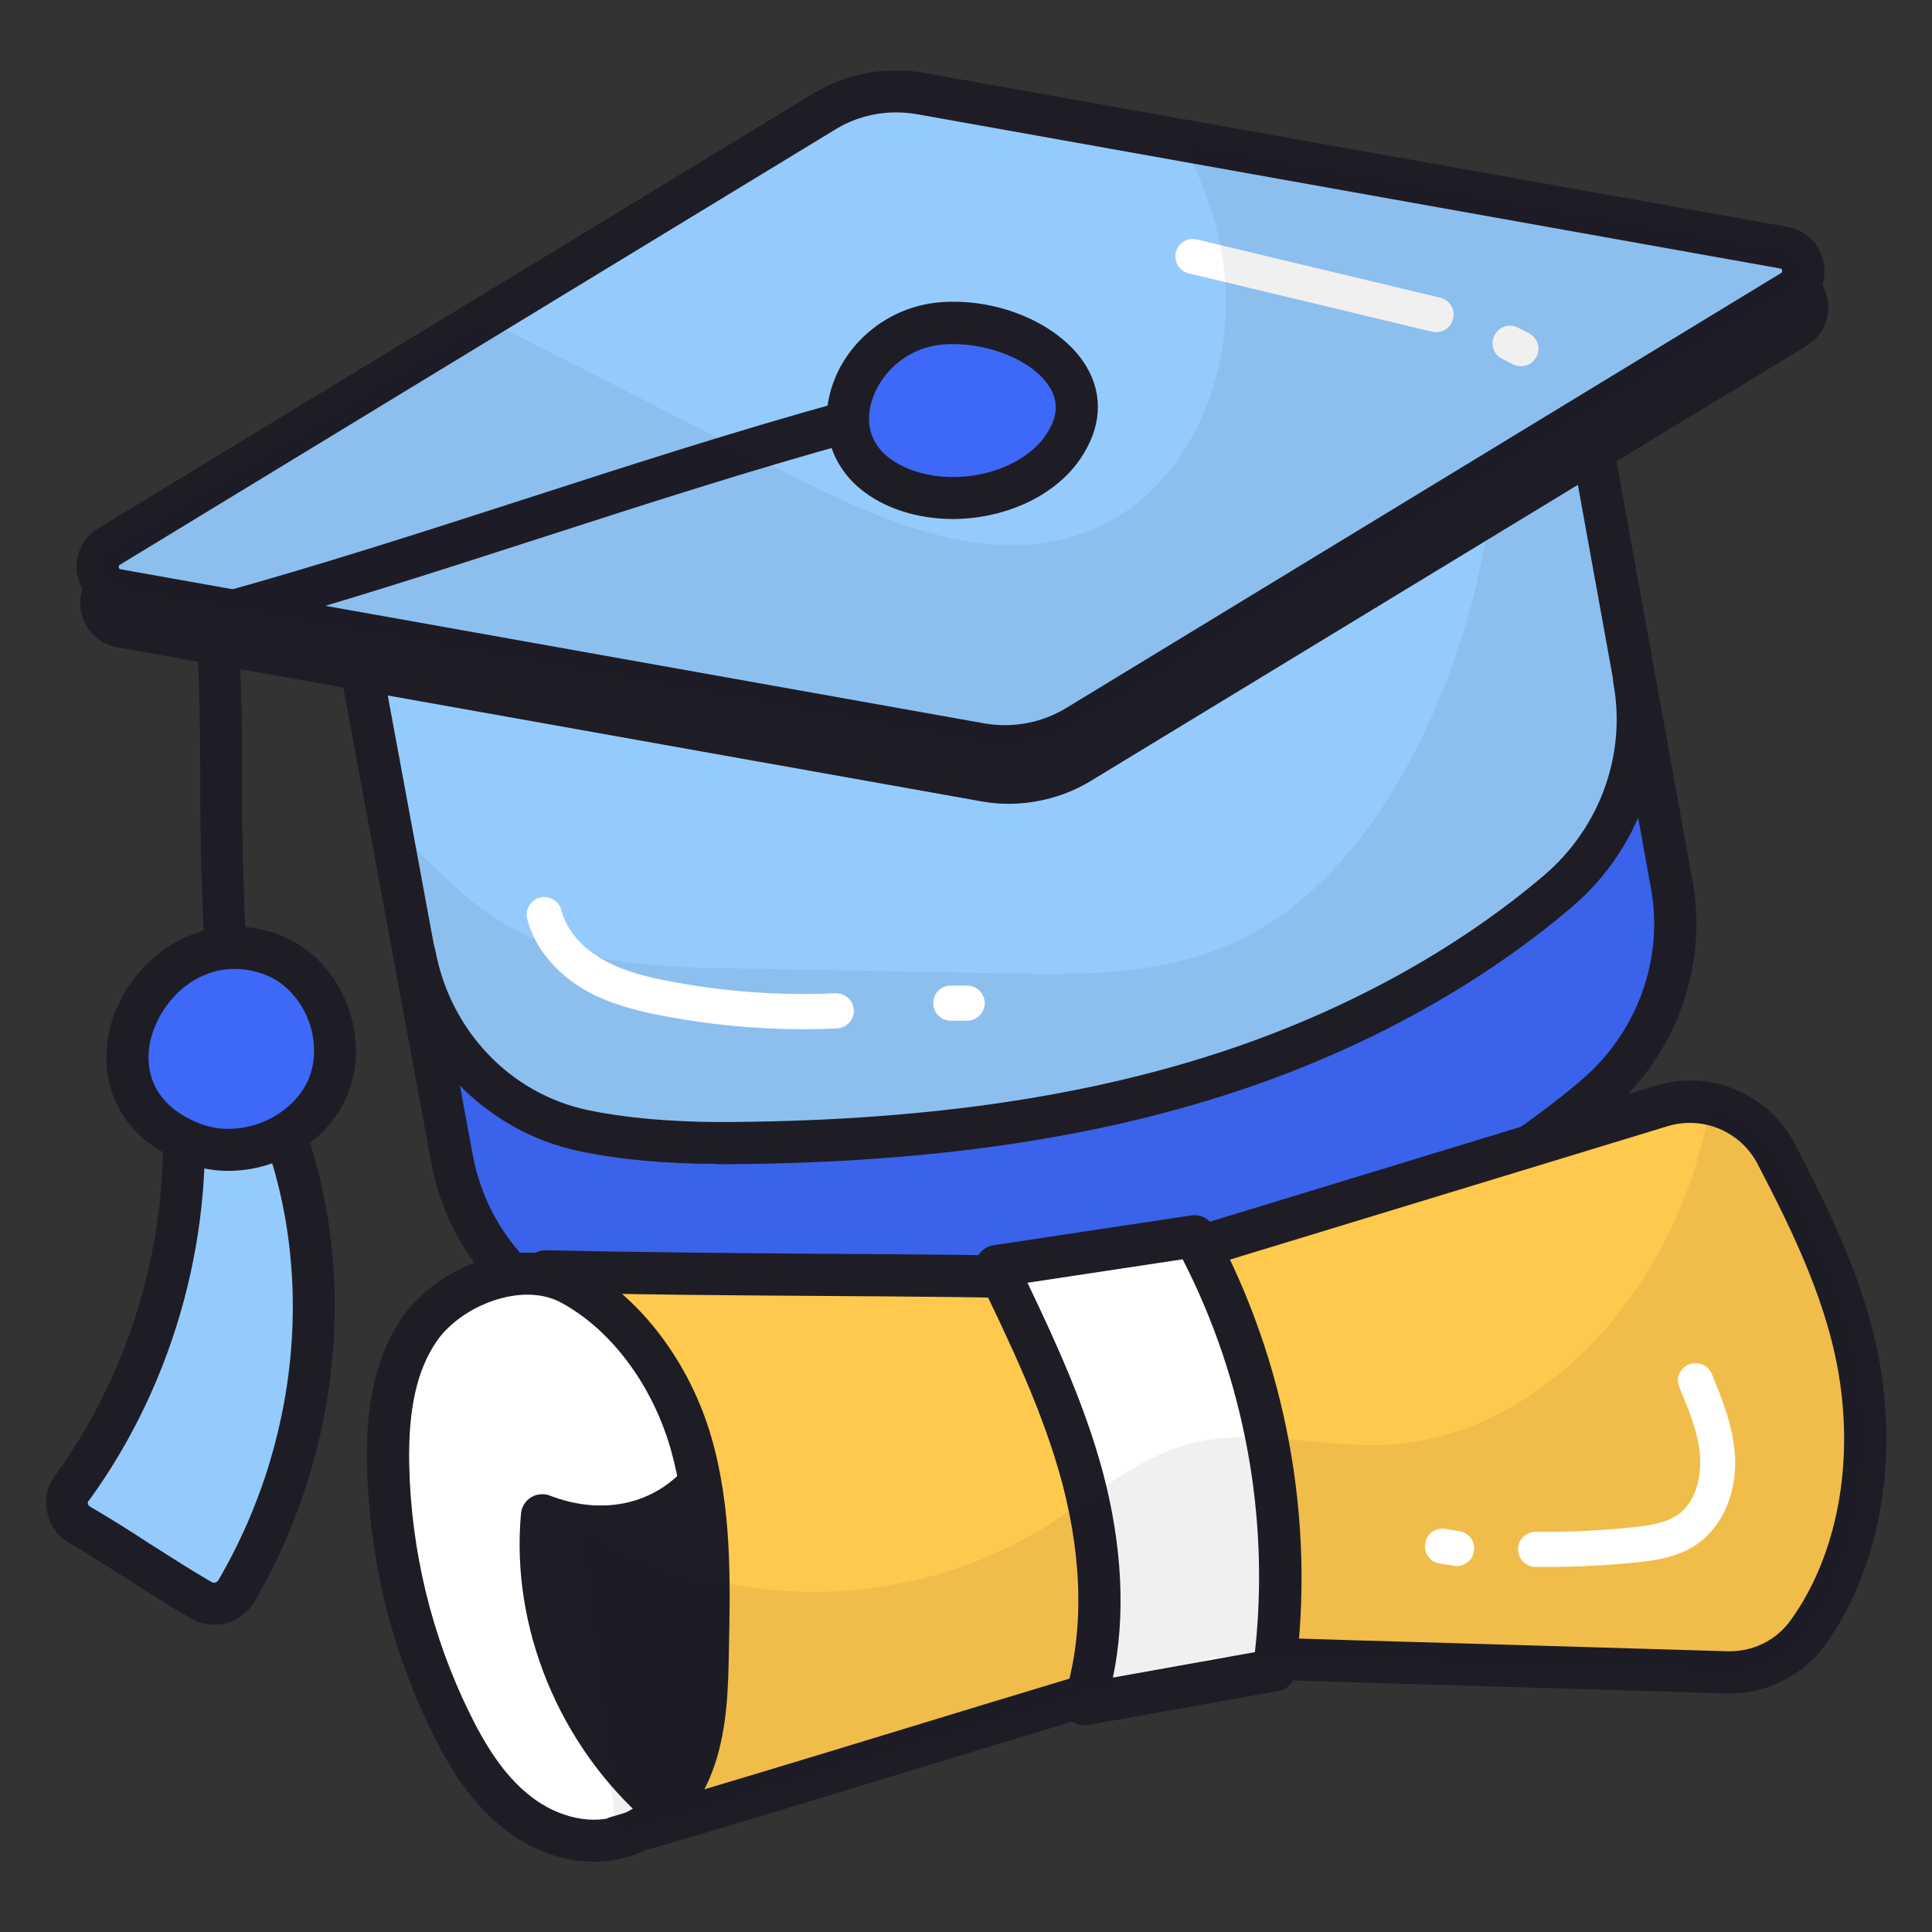 <svg width="22" height="22" viewBox="0 0 22 22" fill="none" xmlns="http://www.w3.org/2000/svg">
<rect x="0" y="0" width="22" height="22" fill="#333333" stroke="none"/>
<g clip-path="url(#clip0_2392_27322)">
<path d="M18.163 12.477C17.073 13.407 15.767 14.09 14.403 14.537C12.54 15.147 10.56 15.343 8.597 15.347C8.103 15.347 7.57 15.31 7.067 15.203C6.08 14.993 5.333 14.183 5.147 13.193L4.717 10.87L4.44 9.373L4.047 7.247L17.06 5.007L18.09 4.83L18.617 7.74L19.04 10.07C19.197 10.97 18.863 11.883 18.163 12.477Z" fill="#95CBFC"/>
<path d="M18.163 12.477C17.073 13.407 15.767 14.09 14.403 14.537C12.54 15.147 10.56 15.343 8.597 15.347C8.103 15.347 7.57 15.31 7.067 15.203C6.08 14.993 5.333 14.183 5.147 13.193L4.717 10.87L4.723 10.863C4.91 11.857 5.657 12.663 6.643 12.873C7.15 12.98 7.68 13.017 8.177 13.017C10.14 13.013 12.12 12.817 13.983 12.207C15.347 11.76 16.653 11.077 17.743 10.147C18.44 9.553 18.777 8.64 18.613 7.74L19.037 10.07C19.197 10.97 18.863 11.883 18.163 12.477Z" fill="#3D68F8"/>
<path d="M18.163 12.477C17.073 13.407 15.767 14.09 14.403 14.537C12.54 15.147 10.56 15.343 8.597 15.347C8.103 15.347 7.57 15.31 7.067 15.203C6.08 14.993 5.333 14.183 5.147 13.193L4.717 10.87L4.44 9.373C4.843 9.763 5.237 10.207 5.7 10.493C6.477 10.977 7.443 11.01 8.357 11.027C9.367 11.043 10.377 11.063 11.39 11.083C12.27 11.1 13.18 11.11 13.987 10.763C14.867 10.383 15.527 9.613 15.993 8.777C16.647 7.603 16.963 6.33 17.063 5.01L18.093 4.833L18.62 7.743L19.043 10.073C19.197 10.97 18.863 11.883 18.163 12.477Z" fill="#1E1D26" fill-opacity="0.063"/>
<path d="M8.58 15.583C8 15.583 7.473 15.533 7.017 15.437C5.943 15.207 5.117 14.343 4.91 13.237L3.81 7.29C3.787 7.16 3.873 7.033 4.003 7.01C4.133 6.987 4.26 7.073 4.283 7.203L5.383 13.15C5.553 14.067 6.237 14.78 7.117 14.97C7.547 15.06 8.037 15.107 8.597 15.107C10.83 15.103 12.707 14.843 14.33 14.31C15.73 13.85 17.003 13.153 18.01 12.297C18.643 11.757 18.947 10.923 18.8 10.117L17.85 4.873C17.827 4.743 17.913 4.617 18.043 4.593C18.173 4.57 18.3 4.657 18.323 4.787L19.273 10.03C19.45 11.003 19.087 12.013 18.323 12.66C17.267 13.56 15.94 14.287 14.48 14.767C12.807 15.317 10.883 15.583 8.597 15.587C8.59 15.583 8.583 15.583 8.58 15.583Z" fill="#1E1D26"/>
<path d="M12.306 8.683L20.447 3.73C20.66 3.6 20.6 3.277 20.353 3.233L10.523 1.477C10.144 1.41 9.753 1.483 9.423 1.683L1.283 6.637C1.07 6.767 1.13 7.09 1.377 7.133L11.207 8.887C11.586 8.957 11.976 8.883 12.306 8.683Z" fill="#1E1D26"/>
<path d="M11.483 9.153C11.377 9.153 11.27 9.143 11.163 9.123L1.333 7.37C1.123 7.333 0.963 7.173 0.923 6.963C0.883 6.753 0.977 6.543 1.16 6.433L9.3 1.48C9.68 1.25 10.13 1.163 10.566 1.243L20.396 2.997C20.607 3.033 20.77 3.193 20.81 3.407C20.85 3.617 20.756 3.827 20.573 3.937L12.43 8.887C12.143 9.063 11.816 9.153 11.483 9.153ZM10.246 1.693C10.003 1.693 9.76 1.76 9.55 1.89L1.407 6.843C1.4 6.847 1.39 6.853 1.393 6.873C1.397 6.893 1.41 6.897 1.417 6.897L11.246 8.65C11.57 8.707 11.9 8.647 12.18 8.477L20.32 3.523C20.326 3.52 20.337 3.513 20.333 3.493C20.33 3.473 20.317 3.47 20.31 3.47L10.48 1.713C10.403 1.7 10.323 1.693 10.246 1.693Z" fill="#1E1D26"/>
<path d="M8.157 13.253C7.573 13.253 7.047 13.203 6.59 13.107C5.517 12.877 4.69 12.013 4.483 10.907C4.46 10.777 4.543 10.65 4.677 10.627C4.807 10.603 4.933 10.687 4.957 10.82C5.127 11.737 5.81 12.453 6.69 12.64C7.12 12.73 7.617 12.773 8.17 12.777C10.403 12.773 12.28 12.513 13.903 11.98C15.303 11.52 16.577 10.823 17.583 9.967C18.217 9.427 18.52 8.593 18.373 7.787C18.35 7.657 18.437 7.53 18.567 7.507C18.697 7.483 18.823 7.57 18.847 7.7C19.023 8.673 18.66 9.683 17.897 10.33C16.84 11.23 15.513 11.957 14.053 12.437C12.38 12.987 10.457 13.253 8.17 13.257C8.17 13.253 8.163 13.253 8.157 13.253Z" fill="#1E1D26"/>
<path d="M2.053 12.33C2.227 13.95 1.77 15.627 0.813 16.943C0.71 17.083 0.76 17.28 0.91 17.367C1.363 17.627 1.847 17.97 2.3 18.227C2.44 18.307 2.617 18.253 2.697 18.113C3.697 16.403 3.883 14.2 3.04 12.41" fill="#95CBFC"/>
<path d="M2.44 18.5C2.353 18.5 2.263 18.48 2.183 18.433C1.943 18.297 1.693 18.137 1.453 17.983C1.233 17.843 1.007 17.697 0.793 17.573C0.66 17.497 0.567 17.367 0.537 17.22C0.507 17.073 0.537 16.923 0.627 16.803C1.55 15.533 1.987 13.91 1.82 12.357C1.807 12.223 1.9 12.107 2.033 12.093C2.163 12.077 2.283 12.173 2.297 12.307C2.473 13.977 2.007 15.72 1.013 17.087C1 17.093 1 17.107 1 17.12C1.003 17.13 1.007 17.147 1.027 17.157C1.25 17.287 1.483 17.433 1.707 17.58C1.943 17.73 2.187 17.887 2.413 18.017C2.437 18.03 2.47 18.02 2.487 17.993C3.483 16.29 3.61 14.19 2.82 12.513C2.793 12.456 2.789 12.39 2.81 12.33C2.832 12.27 2.876 12.221 2.933 12.193C2.991 12.166 3.057 12.163 3.117 12.184C3.177 12.205 3.226 12.249 3.253 12.307C4.11 14.123 3.973 16.393 2.9 18.233C2.803 18.403 2.623 18.5 2.44 18.5Z" fill="#1E1D26"/>
<path d="M2.197 13.02C2.77 13.24 3.493 12.947 3.733 12.383C3.973 11.82 3.67 11.08 3.093 10.87C1.747 10.373 0.673 12.433 2.197 13.02Z" fill="#3D68F8"/>
<path d="M20.407 3.317L12.267 8.27C11.937 8.47 11.547 8.543 11.167 8.477L1.333 6.723C1.09 6.68 1.027 6.357 1.24 6.227L5.513 3.627L9.38 1.273C9.71 1.073 10.1 1 10.48 1.067L13.453 1.597L20.313 2.82C20.557 2.863 20.62 3.187 20.407 3.317Z" fill="#95CBFC"/>
<path d="M11.443 8.74C11.337 8.74 11.23 8.73 11.123 8.71L1.293 6.957C1.191 6.939 1.096 6.89 1.022 6.817C0.948 6.744 0.898 6.649 0.88 6.547C0.84 6.337 0.933 6.127 1.117 6.017L9.257 1.067C9.636 0.837 10.086 0.753 10.523 0.83L20.353 2.583C20.563 2.62 20.727 2.78 20.767 2.993C20.807 3.207 20.713 3.413 20.53 3.523L12.39 8.473C12.103 8.65 11.777 8.74 11.443 8.74ZM10.203 1.28C9.96 1.28 9.717 1.347 9.507 1.477L1.367 6.43C1.36 6.433 1.35 6.44 1.353 6.46C1.357 6.48 1.37 6.483 1.377 6.483L11.207 8.237C11.53 8.293 11.86 8.233 12.14 8.063L20.28 3.11C20.287 3.107 20.297 3.1 20.293 3.08C20.29 3.06 20.277 3.057 20.27 3.057L10.44 1.3C10.36 1.287 10.283 1.28 10.203 1.28Z" fill="#1E1D26"/>
<path d="M2.567 11.033C2.44 11.033 2.333 10.933 2.327 10.803C2.283 9.83 2.28 9.357 2.28 8.9C2.28 8.45 2.28 7.98 2.233 7.02C2.227 6.907 2.3 6.807 2.41 6.777C3.61 6.447 4.83 6.053 6.007 5.673C7.19 5.29 8.413 4.897 9.623 4.563C9.75 4.527 9.883 4.603 9.917 4.73C9.925 4.76 9.928 4.792 9.924 4.823C9.92 4.854 9.91 4.884 9.895 4.912C9.879 4.939 9.858 4.963 9.834 4.982C9.809 5.001 9.78 5.015 9.75 5.023C8.55 5.353 7.33 5.747 6.153 6.127C5.03 6.49 3.87 6.863 2.72 7.187C2.757 8.033 2.757 8.47 2.757 8.897C2.757 9.347 2.757 9.817 2.803 10.777C2.81 10.91 2.707 11.02 2.573 11.027C2.573 11.033 2.57 11.033 2.567 11.033Z" fill="#1E1D26"/>
<path d="M2.6 13.333C2.433 13.333 2.267 13.303 2.11 13.243C1.237 12.907 1.077 12.147 1.303 11.543C1.563 10.857 2.333 10.33 3.177 10.643C3.507 10.767 3.783 11.037 3.933 11.387C4.087 11.747 4.093 12.143 3.953 12.477C3.73 13 3.167 13.333 2.6 13.333ZM2.673 11.033C2.24 11.033 1.893 11.347 1.753 11.717C1.613 12.087 1.68 12.567 2.283 12.797C2.74 12.973 3.323 12.73 3.513 12.29C3.603 12.077 3.597 11.817 3.497 11.58C3.397 11.35 3.22 11.173 3.013 11.097C2.893 11.053 2.78 11.033 2.673 11.033Z" fill="#1E1D26"/>
<path d="M9.95 5.38C10.207 5.593 10.58 5.687 10.947 5.667C11.403 5.643 11.87 5.437 12.107 5.09C12.673 4.26 11.583 3.61 10.717 3.683C9.81 3.763 9.297 4.84 9.95 5.38Z" fill="#3D68F8"/>
<path d="M10.853 5.91C10.443 5.91 10.063 5.787 9.797 5.567C9.453 5.283 9.333 4.853 9.47 4.413C9.637 3.883 10.127 3.493 10.693 3.443C11.373 3.383 12.093 3.7 12.373 4.177C12.567 4.503 12.54 4.877 12.303 5.223C12.037 5.617 11.52 5.877 10.957 5.907C10.923 5.91 10.89 5.91 10.853 5.91ZM10.103 5.197C10.3 5.36 10.61 5.447 10.933 5.43C11.343 5.41 11.727 5.223 11.907 4.957C12.04 4.763 12.057 4.587 11.96 4.42C11.773 4.103 11.227 3.883 10.737 3.923C10.303 3.96 10.02 4.27 9.93 4.557C9.883 4.703 9.843 4.98 10.103 5.197Z" fill="#1E1D26"/>
<path d="M20.59 18.59C20.377 18.89 20.027 19.06 19.66 19.047C17.727 18.987 15.767 18.93 13.84 18.87C11.647 19.513 9.22 20.273 7.027 20.917L6.58 17.337L6.22 14.48C8.31 14.53 10.393 14.51 12.483 14.56L18.927 12.597C19.11 12.54 19.3 12.533 19.48 12.573C19.793 12.643 20.073 12.843 20.23 13.143C20.66 13.967 21.067 14.81 21.193 15.713C21.333 16.707 21.163 17.79 20.59 18.59Z" fill="#FFC94D"/>
<path d="M4.78 15.13C4.473 15.573 4.41 16.143 4.42 16.683C4.44 17.697 4.687 18.707 5.133 19.617C5.327 20.007 5.563 20.387 5.907 20.65C6.253 20.913 6.723 21.043 7.13 20.893C7.513 20.753 7.78 20.39 7.91 20.003C8.04 19.617 8.047 19.2 8.057 18.793C8.073 18 8.087 17.193 7.867 16.43C7.66 15.71 7.183 14.993 6.513 14.623C5.953 14.313 5.123 14.637 4.78 15.13Z" fill="white"/>
<path d="M7.023 21.16C6.966 21.16 6.91 21.139 6.867 21.101C6.824 21.063 6.796 21.011 6.788 20.954C6.779 20.897 6.792 20.839 6.823 20.791C6.854 20.742 6.902 20.706 6.957 20.69C8.053 20.37 9.227 20.013 10.36 19.667C11.497 19.32 12.673 18.963 13.77 18.64C13.793 18.633 13.82 18.63 13.843 18.63C14.88 18.663 15.927 18.693 16.973 18.723L19.663 18.803C19.957 18.813 20.227 18.68 20.393 18.447C20.893 17.75 21.1 16.763 20.953 15.747C20.827 14.867 20.42 14.033 20.013 13.253C19.92 13.074 19.767 12.934 19.581 12.855C19.395 12.777 19.187 12.765 18.993 12.823L12.55 14.787C12.527 14.793 12.5 14.797 12.473 14.797C11.43 14.773 10.37 14.763 9.347 14.757C8.32 14.75 7.26 14.743 6.21 14.717C6.077 14.713 5.973 14.603 5.977 14.47C5.98 14.337 6.087 14.23 6.223 14.237C7.267 14.26 8.327 14.27 9.35 14.277C10.363 14.283 11.413 14.29 12.447 14.317L18.853 12.363C19.473 12.173 20.14 12.453 20.44 13.03C20.867 13.847 21.293 14.723 21.43 15.677C21.593 16.817 21.357 17.93 20.787 18.727C20.658 18.905 20.487 19.049 20.29 19.147C20.092 19.244 19.873 19.291 19.653 19.283L16.963 19.203C15.93 19.173 14.897 19.143 13.87 19.11C12.783 19.43 11.623 19.78 10.5 20.123C9.363 20.47 8.19 20.827 7.093 21.147C7.07 21.157 7.047 21.16 7.023 21.16Z" fill="#1E1D26"/>
<path d="M13.597 14.077C14.407 15.573 14.73 17.33 14.503 19.02L12.34 19.407C12.607 18.577 12.547 17.673 12.323 16.83C12.1 15.99 11.717 15.2 11.34 14.417L13.597 14.077Z" fill="white"/>
<path d="M6.767 21.2C6.423 21.2 6.067 21.077 5.763 20.843C5.347 20.527 5.093 20.08 4.92 19.727C4.455 18.781 4.202 17.744 4.18 16.69C4.17 16.227 4.203 15.543 4.583 14.997C4.987 14.413 5.95 14.04 6.63 14.413C7.303 14.787 7.853 15.517 8.1 16.363C8.333 17.17 8.317 17.997 8.3 18.8C8.293 19.2 8.283 19.657 8.143 20.083C7.977 20.59 7.637 20.97 7.22 21.123C7.073 21.173 6.92 21.2 6.767 21.2ZM4.977 15.267C4.747 15.597 4.647 16.047 4.66 16.68C4.68 17.657 4.917 18.637 5.35 19.513C5.573 19.97 5.793 20.263 6.053 20.463C6.367 20.703 6.75 20.783 7.05 20.673C7.327 20.573 7.563 20.293 7.683 19.933C7.8 19.577 7.81 19.177 7.817 18.793C7.833 18.027 7.847 17.237 7.637 16.5C7.427 15.77 6.963 15.147 6.397 14.837C5.947 14.587 5.253 14.87 4.977 15.267Z" fill="#1E1D26"/>
<path d="M7.533 20.813C7.477 20.813 7.42 20.793 7.377 20.753C6.367 19.877 5.813 18.53 5.933 17.233C5.937 17.196 5.949 17.161 5.968 17.129C5.988 17.097 6.015 17.071 6.046 17.051C6.078 17.031 6.114 17.019 6.151 17.016C6.188 17.012 6.225 17.017 6.26 17.03C6.837 17.253 7.407 17.143 7.783 16.737C7.873 16.64 8.027 16.633 8.123 16.723C8.22 16.813 8.227 16.967 8.137 17.063C7.697 17.537 7.053 17.72 6.4 17.573C6.397 18.623 6.877 19.68 7.697 20.39C7.734 20.423 7.76 20.466 7.771 20.514C7.783 20.562 7.78 20.613 7.762 20.659C7.744 20.705 7.713 20.744 7.672 20.772C7.631 20.8 7.583 20.814 7.533 20.813Z" fill="#1E1D26"/>
<path d="M7.957 16.903C8.177 18.47 8.083 19.737 7.533 20.573C6.597 19.76 6.057 18.493 6.17 17.257C6.81 17.503 7.493 17.403 7.957 16.903ZM12.343 19.647C12.273 19.647 12.21 19.617 12.163 19.563C12.136 19.533 12.117 19.495 12.109 19.455C12.101 19.414 12.103 19.372 12.117 19.333C12.34 18.633 12.333 17.79 12.097 16.893C11.877 16.07 11.497 15.283 11.13 14.523C11.097 14.453 11.097 14.373 11.133 14.307C11.17 14.24 11.233 14.193 11.31 14.18L13.567 13.84C13.667 13.827 13.767 13.873 13.813 13.963C14.647 15.507 14.98 17.313 14.75 19.053C14.743 19.104 14.721 19.151 14.685 19.188C14.65 19.224 14.604 19.248 14.553 19.257L12.39 19.643C12.373 19.647 12.357 19.647 12.343 19.647ZM11.7 14.607C12.03 15.297 12.357 16.013 12.56 16.77C12.78 17.603 12.82 18.4 12.673 19.103L14.29 18.813C14.46 17.283 14.17 15.707 13.467 14.34L11.7 14.607Z" fill="#1E1D26"/>
<path d="M16.353 3.783C16.337 3.783 16.323 3.78 16.306 3.777L13.537 3.113C13.511 3.107 13.487 3.096 13.466 3.081C13.445 3.065 13.427 3.046 13.414 3.024C13.386 2.979 13.377 2.925 13.39 2.873C13.402 2.822 13.434 2.778 13.479 2.75C13.524 2.723 13.579 2.714 13.63 2.727L16.4 3.39C16.506 3.417 16.573 3.523 16.547 3.63C16.523 3.723 16.443 3.783 16.353 3.783ZM17.32 4.17C17.289 4.17 17.258 4.163 17.23 4.15L17.107 4.087C17.083 4.075 17.062 4.059 17.045 4.04C17.027 4.02 17.014 3.997 17.006 3.972C16.997 3.947 16.994 3.921 16.996 3.895C16.998 3.869 17.005 3.843 17.017 3.82C17.067 3.72 17.186 3.68 17.283 3.73L17.407 3.793C17.506 3.843 17.547 3.963 17.497 4.06C17.463 4.13 17.393 4.17 17.32 4.17ZM9.157 11.72C8.623 11.72 8.09 11.67 7.563 11.57C7.277 11.517 6.943 11.437 6.65 11.267C6.32 11.073 6.083 10.78 6.003 10.463C5.977 10.357 6.043 10.247 6.15 10.22C6.257 10.193 6.367 10.26 6.393 10.367C6.447 10.58 6.613 10.783 6.853 10.92C7.093 11.06 7.373 11.127 7.64 11.177C8.257 11.293 8.887 11.34 9.513 11.31C9.623 11.31 9.717 11.39 9.723 11.5C9.725 11.553 9.706 11.604 9.671 11.644C9.635 11.683 9.586 11.707 9.533 11.71C9.407 11.717 9.283 11.72 9.157 11.72ZM11.013 11.623H10.826C10.716 11.623 10.627 11.533 10.627 11.423C10.627 11.313 10.716 11.223 10.826 11.223H11.013C11.123 11.223 11.213 11.313 11.213 11.423C11.213 11.533 11.123 11.623 11.013 11.623Z" fill="white"/>
<path d="M20.59 18.59C20.377 18.89 20.027 19.06 19.66 19.047C17.727 18.987 15.767 18.93 13.84 18.87C11.647 19.513 9.22 20.273 7.027 20.917L6.58 17.337C6.84 17.507 7.113 17.653 7.403 17.77C8.857 18.36 10.59 18.21 11.917 17.377C12.453 17.043 12.94 16.6 13.553 16.44C14.263 16.253 15.013 16.483 15.75 16.453C17.403 16.387 18.753 14.963 19.27 13.39C19.36 13.12 19.43 12.847 19.483 12.57C19.797 12.64 20.077 12.84 20.233 13.14C20.663 13.963 21.07 14.807 21.197 15.71C21.333 16.707 21.163 17.79 20.59 18.59ZM20.407 3.317L12.267 8.27C11.937 8.47 11.547 8.543 11.167 8.477L1.333 6.723C1.09 6.68 1.027 6.357 1.24 6.227L5.513 3.627C6.657 4.21 7.797 4.793 8.94 5.377C10.01 5.923 11.247 6.483 12.373 6.057C13.557 5.61 14.127 4.163 13.917 2.917C13.837 2.45 13.673 2.01 13.453 1.597L20.313 2.82C20.557 2.863 20.62 3.187 20.407 3.317Z" fill="#1E1D26" fill-opacity="0.063"/>
<path d="M17.603 17.843H17.483C17.373 17.843 17.283 17.75 17.287 17.64C17.287 17.53 17.377 17.443 17.49 17.443C17.853 17.447 18.22 17.43 18.58 17.393C18.77 17.373 18.963 17.347 19.103 17.25C19.31 17.107 19.37 16.827 19.36 16.61C19.347 16.333 19.233 16.06 19.123 15.797C19.08 15.693 19.13 15.577 19.233 15.537C19.337 15.497 19.453 15.543 19.493 15.647C19.61 15.93 19.74 16.25 19.757 16.593C19.777 17.003 19.613 17.38 19.33 17.58C19.113 17.733 18.847 17.77 18.617 17.793C18.283 17.827 17.943 17.843 17.603 17.843ZM16.587 17.833C16.577 17.833 16.563 17.833 16.553 17.83L16.393 17.803C16.367 17.799 16.342 17.79 16.32 17.777C16.297 17.763 16.278 17.745 16.263 17.723C16.247 17.702 16.237 17.677 16.231 17.652C16.225 17.626 16.225 17.599 16.23 17.573C16.247 17.463 16.35 17.39 16.46 17.41L16.62 17.437C16.73 17.453 16.803 17.557 16.783 17.667C16.77 17.763 16.683 17.833 16.587 17.833Z" fill="white"/>
</g>
<defs>
<clipPath id="clip0_2392_27322">
<rect width="22" height="22" fill="white"/>
</clipPath>
</defs>
</svg>
